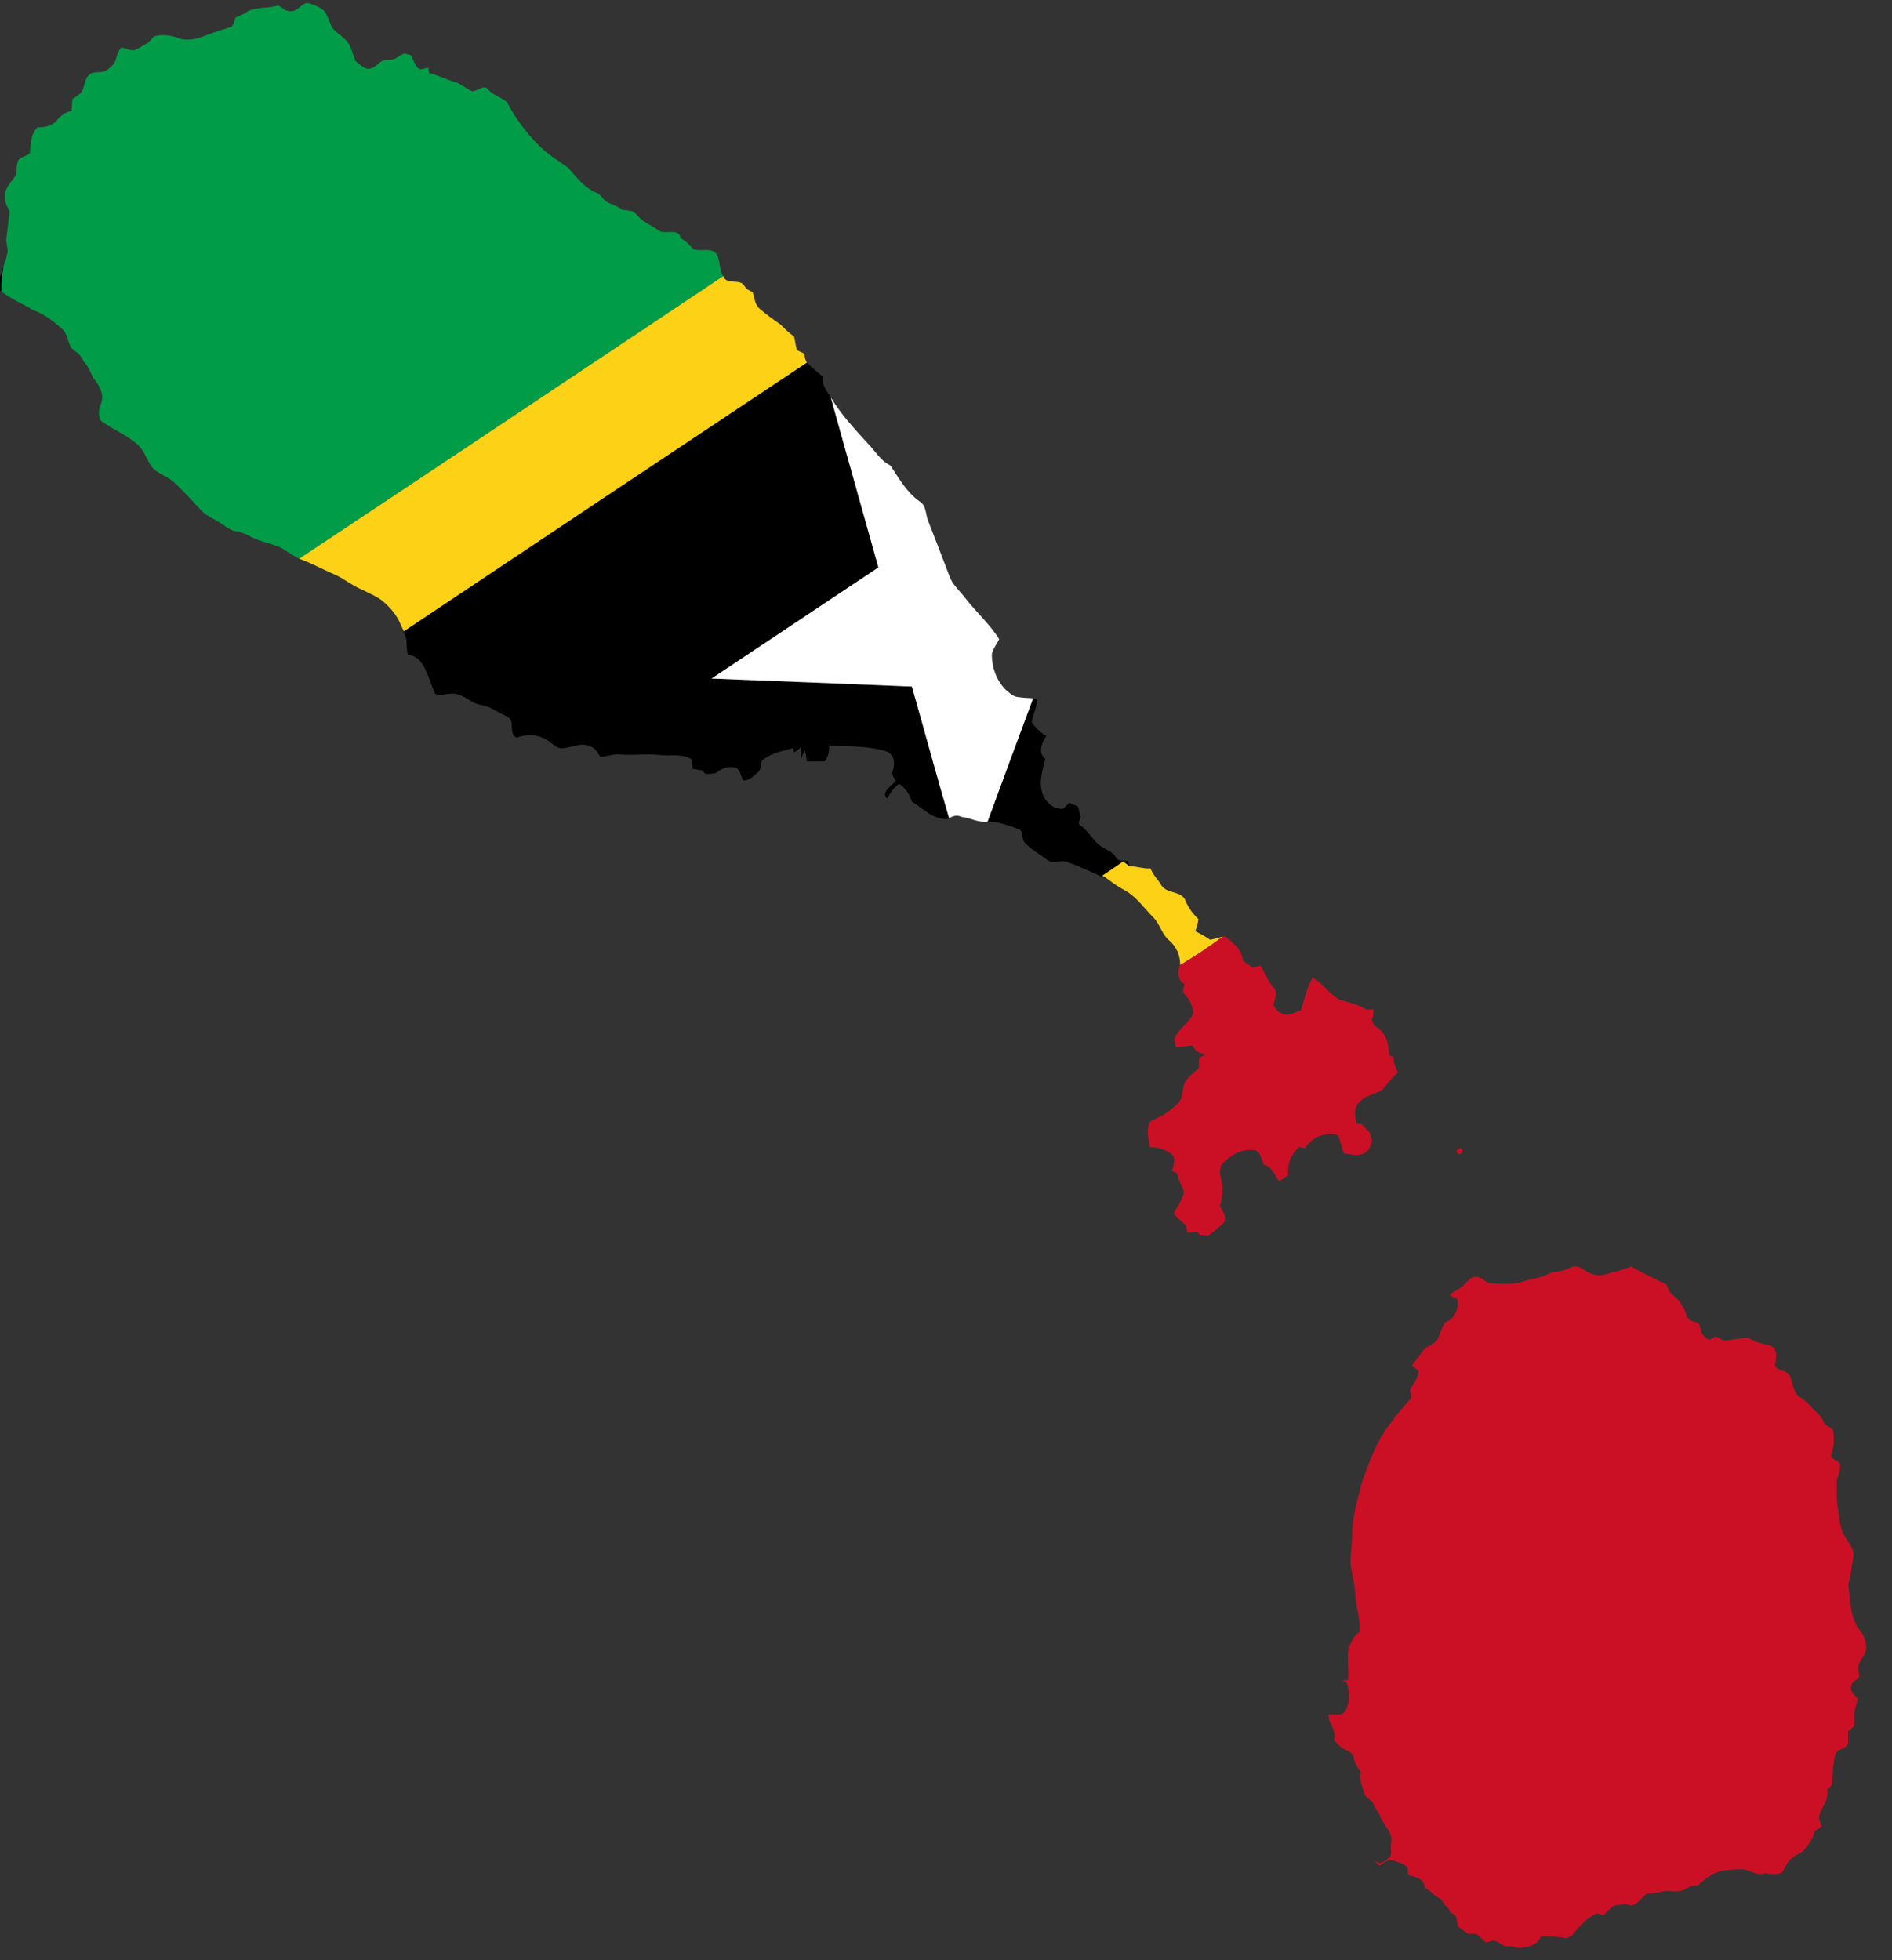 <?xml version="1.0" encoding="UTF-8" ?>
<!DOCTYPE svg PUBLIC "-//W3C//DTD SVG 1.1//EN" "http://www.w3.org/Graphics/SVG/1.1/DTD/svg11.dtd">
<svg width="1000pt" height="1036pt" viewBox="0 0 1000 1036" version="1.1" xmlns="http://www.w3.org/2000/svg">
<rect x="0" y="0" width="1000" height="1036" fill="#333333" stroke="none"/>
<g id="#009c48fc">
<path fill="#009c48" opacity="1.00" d=" M 153.96 5.93 C 157.29 5.96 158.99 2.35 161.98 1.55 C 165.14 1.98 168.15 3.41 170.76 5.22 C 173.43 7.88 173.88 11.90 175.88 14.99 C 178.35 17.99 182.15 19.68 184.26 23.02 C 185.47 25.19 186.19 27.58 187.04 29.91 C 187.25 30.49 187.67 31.66 187.88 32.25 C 189.73 33.78 191.55 35.50 193.86 36.33 C 196.79 36.74 198.84 34.53 200.93 32.91 C 203.00 31.04 206.03 32.02 208.47 31.19 C 210.33 30.29 211.90 28.83 213.90 28.22 C 215.08 28.52 216.23 28.94 217.38 29.35 C 218.41 31.64 219.16 34.19 220.94 36.03 C 222.49 37.49 224.65 35.84 226.42 35.75 C 226.50 36.47 226.68 37.91 226.76 38.63 C 231.68 39.68 236.07 42.26 240.93 43.48 C 244.07 44.62 246.56 47.01 249.64 48.27 C 252.33 48.35 255.53 44.44 257.90 47.16 C 260.55 50.44 264.93 51.27 267.97 54.03 C 272.96 63.46 279.46 72.17 287.44 79.29 C 287.51 79.35 287.64 79.46 287.70 79.51 C 291.66 82.91 296.10 85.62 300.31 88.66 C 304.66 93.62 308.82 99.20 315.11 101.83 C 317.91 102.89 318.98 106.16 321.73 107.27 C 324.24 108.33 326.85 109.24 329.03 110.94 C 330.87 111.19 332.75 111.27 334.56 111.75 C 336.78 113.38 338.29 115.83 340.69 117.25 C 342.98 118.66 345.43 119.85 347.58 121.50 C 350.86 124.21 355.79 121.11 359.10 123.92 C 359.31 124.46 359.73 125.53 359.94 126.07 C 362.64 127.32 364.44 129.69 366.56 131.67 C 370.38 133.19 375.81 130.46 378.72 134.31 C 380.86 137.84 379.93 142.42 382.23 145.96 C 307.54 195.77 232.90 245.66 158.11 295.33 C 155.68 294.12 153.42 292.60 151.13 291.15 C 150.62 290.80 149.59 290.12 149.08 289.78 C 143.73 287.24 137.74 286.45 132.49 283.67 C 130.13 282.44 127.72 281.22 125.05 280.86 C 121.74 280.55 119.31 278.14 116.59 276.52 C 113.14 274.28 109.13 272.77 106.28 269.70 C 101.80 264.86 97.33 259.99 92.56 255.43 C 89.10 251.98 84.07 250.75 80.63 247.28 C 77.83 243.64 76.60 238.98 73.39 235.62 C 67.60 230.04 59.85 227.28 53.48 222.50 C 51.48 219.74 52.37 216.23 53.41 213.30 C 55.33 208.40 52.38 203.31 49.19 199.69 C 47.82 196.91 46.91 193.87 44.63 191.61 C 44.58 191.54 44.47 191.38 44.42 191.31 C 44.09 190.71 43.42 189.53 43.08 188.94 C 42.72 188.45 42.00 187.49 41.64 187.00 C 40.19 185.97 38.64 185.02 37.49 183.64 C 35.78 180.53 35.71 176.52 32.96 174.01 C 28.48 169.94 23.61 166.17 17.87 164.06 C 12.14 160.64 5.84 158.18 0.61 153.96 C 0.50 149.55 1.04 145.16 1.84 140.83 C 2.67 138.24 3.68 135.68 4.03 132.97 C 4.13 130.42 2.92 127.95 3.44 125.38 C 4.13 120.86 4.38 116.29 5.15 111.78 C 3.89 109.35 2.33 106.85 2.65 103.98 C 2.23 99.78 5.49 96.79 7.69 93.67 C 9.12 91.83 8.61 89.30 8.98 87.14 C 9.14 86.54 9.46 85.34 9.62 84.74 C 11.24 82.83 14.13 82.58 15.76 80.91 C 16.31 76.16 16.07 70.86 19.86 67.28 C 23.68 67.37 27.85 66.56 30.31 63.35 C 32.20 60.89 34.81 59.22 37.85 58.56 C 38.00 56.50 38.13 54.44 38.27 52.39 C 39.67 51.44 41.12 50.56 42.38 49.41 C 45.26 46.73 44.00 41.79 47.33 39.44 C 48.80 37.86 51.11 38.38 53.01 38.08 C 55.64 38.12 57.74 36.25 59.49 34.51 C 62.03 31.91 61.40 27.49 64.22 25.14 C 66.52 25.39 68.66 26.89 71.00 26.55 C 73.54 25.45 75.87 23.94 78.26 22.58 L 78.43 22.48 L 78.56 22.33 C 79.53 21.30 80.40 20.17 81.48 19.24 C 85.84 17.92 90.57 18.69 94.77 20.28 C 99.75 21.95 104.94 20.37 109.58 18.44 C 113.71 16.78 118.03 15.67 122.22 14.19 C 123.59 12.94 123.84 10.92 124.58 9.28 C 126.08 8.57 127.59 7.88 129.11 7.20 C 129.63 6.86 130.65 6.18 131.16 5.84 C 136.26 3.59 141.92 4.54 147.09 2.87 C 149.25 4.11 151.24 6.33 153.96 5.93 Z" />
</g>
<g id="#000000ff">
<path fill="#000000" opacity="1.00" d=" M 129.11 7.20 C 129.63 6.86 130.65 6.18 131.16 5.84 C 130.65 6.18 129.63 6.86 129.11 7.20 Z" />
<path fill="#000000" opacity="1.00" d=" M 78.26 22.58 C 78.34 22.52 78.49 22.39 78.56 22.33 L 78.43 22.48 L 78.26 22.58 Z" />
<path fill="#000000" opacity="1.00" d=" M 187.04 29.91 C 187.25 30.49 187.67 31.66 187.88 32.25 C 187.67 31.66 187.25 30.49 187.04 29.91 Z" />
<path fill="#000000" opacity="1.00" d=" M 287.44 79.29 C 287.51 79.35 287.64 79.46 287.70 79.51 C 287.64 79.46 287.51 79.35 287.44 79.29 Z" />
<path fill="#000000" opacity="1.00" d=" M 8.98 87.14 C 9.14 86.54 9.46 85.34 9.62 84.74 C 9.46 85.34 9.14 86.54 8.98 87.14 Z" />
<path fill="#000000" opacity="1.00" d=" M 359.10 123.92 C 359.31 124.46 359.73 125.53 359.94 126.07 C 359.73 125.53 359.31 124.46 359.10 123.92 Z" />
<path fill="#000000" opacity="1.00" d=" M 0.00 146.37 C 0.59 144.51 1.21 142.67 1.84 140.83 C 1.04 145.16 0.50 149.55 0.61 153.96 L 0.00 153.64 L 0.00 146.37 Z" />
<path fill="#000000" opacity="1.00" d=" M 41.64 187.00 C 42.00 187.49 42.72 188.45 43.08 188.94 C 42.72 188.45 42.00 187.49 41.64 187.00 Z" />
<path fill="#000000" opacity="1.00" d=" M 44.42 191.31 C 44.47 191.38 44.58 191.54 44.63 191.61 C 44.58 191.54 44.47 191.38 44.42 191.31 Z" />
<path fill="#000000" opacity="1.00" d=" M 213.43 333.70 C 284.38 286.24 355.42 238.92 426.48 191.64 C 428.97 194.38 432.01 196.54 434.77 199.00 C 434.25 203.29 436.93 206.67 439.10 210.05 C 447.39 240.04 455.94 269.96 464.26 299.94 C 434.85 319.47 405.53 339.14 376.10 358.65 C 411.39 360.00 446.67 361.48 481.96 362.89 C 488.59 386.09 494.86 409.40 501.66 432.55 C 501.45 432.65 501.02 432.85 500.80 432.95 C 493.22 433.23 487.90 427.37 481.94 423.69 C 480.87 419.80 478.45 416.57 475.18 414.24 C 472.50 416.30 470.54 419.06 468.99 422.03 C 466.21 419.80 468.99 417.15 470.61 415.32 C 471.58 414.56 472.51 413.75 473.38 412.86 C 472.68 411.54 472.00 410.22 471.34 408.89 C 473.04 405.09 473.33 399.20 468.83 397.26 C 458.93 394.12 448.44 394.65 438.20 393.95 C 438.28 397.00 437.84 400.04 435.83 402.45 C 432.68 402.41 429.53 402.45 426.39 402.52 C 426.21 400.43 425.97 398.34 425.23 396.37 C 424.59 397.94 424.03 399.54 423.52 401.16 C 423.43 399.16 423.33 397.15 423.25 395.16 C 422.10 396.01 420.99 396.91 419.79 397.70 C 419.62 397.14 419.28 396.02 419.11 395.46 C 413.75 397.01 407.89 397.90 403.44 401.51 C 401.27 402.95 402.80 406.23 400.94 407.91 C 398.67 409.96 396.21 412.63 392.91 412.55 C 391.39 410.42 391.53 407.03 388.88 405.83 C 385.72 404.79 382.27 405.82 379.68 407.74 C 377.79 409.33 375.21 408.93 372.93 409.11 C 372.32 408.46 371.71 407.83 371.11 407.20 C 369.46 406.89 367.82 406.62 366.18 406.38 C 365.84 404.45 366.73 401.29 364.16 400.65 C 358.99 398.21 353.29 399.88 347.87 398.97 C 340.61 398.30 333.33 399.48 326.10 398.66 C 323.16 399.04 320.26 399.73 317.32 400.09 C 315.93 397.82 314.54 395.19 311.78 394.42 C 306.89 392.17 301.93 395.29 297.00 395.51 C 294.19 395.59 292.26 393.29 290.15 391.82 C 285.26 388.28 278.69 387.63 273.15 389.98 C 268.29 387.77 272.66 381.01 268.13 378.83 C 265.29 377.37 262.42 375.95 259.63 374.39 C 256.64 372.64 252.95 372.89 249.98 371.13 C 247.35 369.59 244.76 367.90 241.81 367.04 C 237.95 365.64 233.82 368.39 230.01 366.75 C 227.26 360.93 226.09 354.22 221.81 349.20 C 220.27 347.33 217.91 346.56 215.66 345.98 C 214.74 343.39 215.01 340.63 214.79 337.95 C 214.17 335.47 212.96 333.18 212.06 330.79 C 212.51 331.76 212.97 332.73 213.43 333.70 Z" />
<path fill="#000000" opacity="1.00" d=" M 149.08 289.78 C 149.59 290.12 150.62 290.80 151.13 291.15 C 150.62 290.80 149.59 290.12 149.08 289.78 Z" />
<path fill="#000000" opacity="1.00" d=" M 546.07 369.11 C 546.60 369.30 547.66 369.67 548.19 369.85 C 548.03 373.99 545.79 377.79 545.36 381.94 C 547.50 384.71 549.87 387.37 553.05 388.99 C 550.58 392.64 548.37 397.85 552.54 401.22 C 551.08 406.96 548.94 413.08 550.89 418.98 C 552.24 423.72 556.68 428.02 561.87 427.45 C 563.04 426.50 564.09 425.39 565.17 424.33 C 566.71 425.00 568.27 425.68 569.83 426.34 C 570.27 428.20 570.72 430.08 571.14 431.95 C 570.98 433.26 569.35 435.10 570.86 436.13 C 574.80 438.88 577.09 443.24 580.66 446.37 C 583.54 448.99 587.90 449.71 589.90 453.31 C 591.26 455.59 594.21 454.82 596.44 455.21 C 596.52 455.84 596.68 457.11 596.76 457.75 C 595.72 456.93 594.67 456.11 593.63 455.31 C 590.03 457.92 586.32 460.36 582.63 462.82 C 583.68 463.45 584.70 464.12 585.72 464.84 C 578.49 461.79 571.45 458.25 564.06 455.62 C 560.63 454.30 556.55 457.03 553.50 454.46 C 549.49 451.53 545.09 449.01 541.63 445.41 C 539.67 443.37 541.24 438.91 537.96 438.08 C 532.79 436.28 527.54 434.25 521.99 434.26 C 529.92 412.50 538.00 390.81 546.07 369.11 Z" />
</g>
<g id="#fcd116ff">
<path fill="#fcd116" opacity="1.00" d=" M 158.11 295.33 C 232.90 245.66 307.54 195.77 382.23 145.96 C 384.18 151.12 391.26 146.76 393.62 151.38 C 394.56 152.93 396.20 153.68 397.79 154.40 C 398.89 157.39 398.88 161.16 401.60 163.25 C 405.04 166.27 408.75 168.94 412.54 171.51 C 414.74 173.81 417.08 176.01 419.69 177.85 C 420.24 180.21 420.52 182.63 421.16 184.98 C 422.43 185.76 423.84 186.27 425.19 186.91 C 425.31 188.56 425.45 190.26 426.48 191.64 C 355.42 238.92 284.38 286.24 213.43 333.70 C 212.97 332.73 212.51 331.76 212.06 330.79 C 210.29 326.35 207.48 322.37 203.91 319.19 C 200.46 315.61 195.67 313.98 191.38 311.68 C 186.03 309.59 181.68 305.64 176.38 303.45 C 170.24 300.84 164.43 297.51 158.11 295.33 Z" />
<path fill="#fcd116" opacity="1.00" d=" M 582.63 462.82 C 586.32 460.36 590.03 457.92 593.63 455.31 C 594.67 456.11 595.72 456.93 596.76 457.75 C 600.59 457.87 604.29 459.24 608.13 459.03 C 609.25 462.31 611.87 464.63 613.59 467.56 C 616.27 472.70 624.65 470.53 626.68 476.29 C 628.15 479.99 630.64 483.11 633.43 485.90 C 633.04 488.04 632.58 490.19 631.69 492.20 C 634.42 493.55 637.14 494.96 639.62 496.75 C 641.86 496.24 644.08 495.66 646.30 495.05 C 639.06 500.44 631.57 505.57 623.74 510.06 C 623.87 505.15 621.76 500.31 618.01 497.12 C 614.11 493.96 613.15 488.68 609.77 485.12 C 604.76 480.14 600.71 473.98 594.37 470.54 C 591.30 468.92 588.47 466.92 585.72 464.84 C 584.70 464.12 583.68 463.45 582.63 462.82 Z" />
</g>
<g id="#ffffffff">
<path fill="#ffffff" opacity="1.00" d=" M 439.10 210.05 C 444.48 219.01 451.64 226.68 458.65 234.37 C 462.54 238.30 465.39 243.55 470.57 246.00 C 475.12 252.79 479.20 260.20 486.03 265.03 C 489.80 267.24 489.10 272.09 490.69 275.62 C 494.44 285.16 498.09 294.75 501.75 304.33 C 503.29 308.99 507.22 312.22 510.11 316.03 C 515.89 323.51 523.11 329.81 528.14 337.88 C 526.75 340.56 524.73 343.01 524.22 346.07 C 524.29 352.85 526.65 359.57 531.42 364.46 C 533.35 366.01 535.21 368.14 537.83 368.42 C 540.55 368.84 543.31 368.99 546.07 369.11 C 538.00 390.81 529.92 412.50 521.99 434.26 C 517.15 435.01 512.91 432.28 508.22 431.77 C 505.97 430.64 503.66 431.15 501.66 432.55 C 494.86 409.40 488.59 386.09 481.96 362.89 C 446.67 361.48 411.39 360.00 376.10 358.65 C 405.53 339.14 434.85 319.47 464.26 299.94 C 455.94 269.96 447.39 240.04 439.10 210.05 Z" />
</g>
<g id="#cb1025fc">
<path fill="#cb1025" opacity="1.00" d=" M 646.30 495.05 L 647.23 494.79 C 651.53 498.11 656.49 501.85 656.89 507.76 C 658.59 509.02 660.31 510.27 662.02 511.54 C 663.44 511.14 664.86 510.74 666.29 510.36 C 668.45 514.29 670.11 518.53 673.07 521.97 C 675.62 524.50 673.83 528.22 672.99 531.14 C 673.95 532.71 674.86 534.49 676.66 535.26 C 680.12 537.72 684.20 535.20 687.60 533.93 C 689.40 528.12 690.71 522.06 693.83 516.76 C 699.16 519.90 702.63 525.38 708.04 528.40 C 712.92 529.80 718.02 530.91 722.33 533.76 C 723.17 533.68 724.84 533.53 725.68 533.46 C 726.13 535.35 725.75 537.24 725.09 539.04 C 725.50 540.13 725.93 541.24 726.38 542.34 C 732.29 544.64 734.16 551.92 734.17 557.68 C 735.00 558.03 735.85 558.40 736.70 558.77 C 736.19 561.67 737.80 564.27 738.77 566.89 C 735.63 569.75 733.09 573.15 730.31 576.32 C 726.15 578.38 721.16 579.32 718.00 582.97 C 715.41 586.09 716.02 590.39 717.07 594.00 C 717.73 594.05 719.07 594.15 719.73 594.20 C 721.04 595.62 722.40 597.02 723.80 598.38 C 724.25 599.91 724.72 601.47 725.23 603.00 C 724.38 605.27 723.94 608.13 721.52 609.30 C 718.09 611.51 713.95 610.06 710.24 609.68 C 709.18 606.47 708.56 603.10 707.09 600.05 C 700.70 597.88 693.05 601.27 689.76 607.01 C 689.01 606.84 687.51 606.48 686.75 606.30 C 682.40 609.87 680.14 615.51 680.89 621.11 C 679.38 622.38 677.70 623.44 675.95 624.36 C 673.66 621.13 672.34 616.61 667.97 615.66 C 666.49 612.85 666.30 607.54 662.03 607.92 C 655.76 607.18 650.20 610.85 646.05 615.14 C 643.40 619.12 645.84 623.81 646.22 628.05 C 645.92 631.21 645.81 634.46 644.73 637.48 C 646.12 640.02 648.23 642.80 647.18 645.87 C 644.73 648.59 641.66 650.68 638.86 653.01 C 637.34 653.10 635.84 652.86 634.35 652.77 C 633.95 652.37 633.15 651.58 632.75 651.18 C 631.02 651.32 629.29 651.46 627.58 651.60 C 627.27 650.25 626.98 648.91 626.69 647.58 C 624.42 645.73 622.34 643.67 620.33 641.55 C 622.07 637.96 624.53 634.67 625.68 630.83 C 625.66 627.60 623.04 625.06 622.59 621.88 C 622.55 620.10 620.97 619.51 619.56 618.99 C 619.98 616.21 621.69 612.93 619.67 610.40 C 616.43 607.63 612.15 606.32 607.91 606.45 C 607.01 602.45 606.01 598.26 607.30 594.22 C 607.77 592.44 609.71 591.96 611.13 591.17 C 615.59 589.27 619.52 586.29 622.88 582.82 C 625.49 579.96 624.70 575.76 626.10 572.39 C 628.02 569.29 630.89 566.99 633.57 564.59 C 633.62 562.74 633.67 560.90 633.75 559.06 C 634.86 558.54 636.00 558.05 637.12 557.54 C 635.52 556.89 633.92 556.26 632.32 555.63 C 631.60 554.63 630.89 553.63 630.19 552.65 C 627.28 552.95 624.38 553.24 621.48 553.56 C 621.23 552.05 620.76 550.54 620.85 549.01 C 622.67 543.68 628.28 540.95 630.60 535.95 C 630.78 532.02 628.79 528.50 626.25 525.67 C 624.49 524.17 625.70 521.98 626.03 520.15 C 622.37 518.18 622.14 513.48 623.74 510.06 C 631.57 505.57 639.06 500.44 646.30 495.05 Z" />
<path fill="#cb1025" opacity="1.00" d=" M 770.53 607.55 C 771.97 606.00 773.86 608.03 772.45 609.44 C 771.42 611.27 768.73 608.71 770.53 607.55 Z" />
<path fill="#cb1025" opacity="1.00" d=" M 827.17 671.18 C 829.58 670.25 832.21 668.66 834.85 669.74 C 837.74 671.38 840.44 673.71 843.91 673.97 C 847.06 674.55 849.95 672.97 852.95 672.35 C 856.09 671.64 859.13 670.58 862.13 669.40 C 868.17 672.86 874.44 675.90 880.73 678.90 C 881.52 681.01 882.45 683.20 884.29 684.64 C 888.10 687.41 890.36 691.78 891.77 696.18 C 893.04 698.51 896.02 698.63 898.16 699.78 C 898.83 702.64 899.28 706.12 902.25 707.58 C 903.99 708.75 905.43 706.97 906.99 706.37 C 908.35 707.03 909.60 707.93 911.03 708.52 C 915.42 708.52 919.68 707.03 924.08 707.07 C 927.63 709.43 931.71 710.48 935.89 711.16 C 939.83 713.45 938.82 718.15 938.07 721.83 C 939.75 725.08 944.29 723.88 945.91 727.12 C 947.68 730.89 947.65 736.03 951.41 738.61 C 955.17 740.76 957.69 744.35 960.89 747.18 C 962.58 748.59 963.24 750.77 964.45 752.56 C 965.71 753.94 967.68 754.50 968.87 755.98 C 969.47 760.36 969.48 764.89 967.80 769.05 C 967.85 771.88 971.76 771.70 972.60 774.01 C 972.63 776.77 972.17 779.58 970.75 782.00 C 971.02 787.05 970.44 792.16 971.46 797.16 C 972.29 801.73 972.12 806.60 974.37 810.81 C 976.35 815.02 980.68 818.70 979.46 823.82 C 978.37 828.19 978.50 832.84 976.88 837.06 C 977.90 845.08 977.72 853.73 982.21 860.79 C 984.79 863.49 986.30 867.17 986.35 870.91 C 986.47 874.04 983.98 876.29 982.79 878.98 C 981.33 881.13 982.74 883.64 982.65 885.99 C 981.82 888.08 978.82 888.57 978.51 891.01 C 977.31 893.95 980.36 895.88 981.79 898.01 C 981.48 900.36 980.59 902.58 980.10 904.90 C 979.85 907.25 980.34 909.63 979.98 911.98 C 979.44 913.42 977.76 913.95 976.79 915.04 C 976.53 917.50 977.36 920.13 976.36 922.49 C 974.77 924.62 971.10 924.36 970.19 927.17 C 968.58 932.11 968.76 937.42 968.35 942.55 C 968.15 944.10 966.69 944.97 965.75 946.06 C 966.89 951.31 962.51 955.26 961.52 960.11 C 961.12 961.89 962.29 963.43 962.75 965.09 C 962.01 966.92 958.98 966.75 958.84 969.07 C 957.89 972.61 955.36 975.37 953.21 978.25 C 951.40 979.85 948.87 980.42 947.12 982.14 C 944.53 984.10 943.50 987.28 941.80 989.92 C 939.01 990.99 935.88 990.77 933.03 990.06 C 928.53 992.11 924.61 987.78 920.09 988.03 C 914.92 988.24 909.48 988.30 904.82 990.82 C 902.02 992.46 899.59 994.62 897.12 996.69 C 893.32 995.91 890.78 999.47 887.15 999.65 C 884.11 1000.07 881.00 998.90 878.03 1000.00 C 875.45 1000.84 872.68 1000.53 870.09 1001.17 C 867.56 1003.36 865.57 1006.32 862.17 1007.27 C 861.17 1006.94 860.18 1006.62 859.19 1006.32 C 856.62 1007.11 853.41 1006.32 851.44 1008.48 C 850.03 1009.75 848.72 1011.12 847.37 1012.46 C 846.54 1012.17 844.86 1011.58 844.03 1011.29 C 838.83 1013.53 834.90 1017.90 831.53 1022.31 C 830.45 1023.16 829.25 1023.83 828.10 1024.58 C 823.60 1023.43 818.94 1023.75 814.35 1023.56 C 813.10 1027.62 808.60 1028.96 804.84 1029.42 C 802.18 1030.22 799.69 1028.39 797.05 1028.78 C 794.03 1029.01 792.05 1025.75 789.06 1025.74 C 787.80 1025.99 786.60 1026.39 785.39 1026.76 C 783.79 1025.28 782.26 1023.75 780.60 1022.38 C 779.17 1021.80 777.58 1022.42 776.10 1022.23 C 774.16 1020.91 772.15 1019.64 770.42 1018.08 C 769.99 1015.36 770.29 1011.42 766.61 1011.08 C 766.15 1009.71 765.67 1008.32 764.36 1007.58 C 762.75 1006.50 762.60 1004.12 760.78 1003.30 C 757.74 1002.08 756.03 999.09 753.06 997.79 C 752.94 993.01 747.94 991.90 744.20 991.09 C 743.99 989.40 744.66 987.12 742.87 986.12 C 740.75 984.73 738.26 984.01 735.88 983.24 C 733.23 982.68 731.21 984.89 729.11 986.10 C 728.10 985.11 727.11 984.15 726.13 983.18 C 727.38 983.74 728.47 984.93 729.94 984.86 C 731.83 983.88 733.64 982.65 735.00 981.00 C 735.57 978.65 734.85 976.19 735.33 973.83 C 736.31 968.62 731.46 964.97 729.64 960.53 C 729.03 958.01 726.82 956.34 726.03 953.91 C 725.38 951.21 721.90 950.66 721.19 948.05 C 720.08 944.40 718.25 940.67 719.21 936.78 C 717.77 934.32 715.87 932.02 715.50 929.11 C 715.27 926.73 712.92 925.68 711.04 924.81 C 708.60 923.75 706.85 921.69 705.07 919.82 C 706.81 914.92 702.20 911.08 702.13 906.33 C 704.95 905.67 708.67 907.47 710.78 904.80 C 713.76 900.08 713.44 894.05 711.60 888.96 C 710.70 888.78 709.81 888.61 708.93 888.45 C 710.15 888.26 711.38 888.08 712.62 887.92 C 712.84 882.29 711.96 876.59 712.77 871.01 C 714.35 868.09 715.37 864.52 718.44 862.80 C 719.20 856.42 716.94 850.32 716.33 844.06 C 716.43 837.94 714.32 832.11 713.80 826.07 C 713.78 820.67 714.84 815.33 714.65 809.94 C 715.06 802.50 716.55 795.14 718.77 788.04 C 719.33 783.72 721.33 779.83 722.74 775.76 C 725.85 766.92 729.83 758.23 735.93 751.04 C 738.72 746.85 742.23 743.25 745.44 739.42 C 746.98 737.63 744.46 735.51 745.71 733.74 C 747.43 730.92 749.55 728.26 749.80 724.82 C 748.61 723.73 747.44 722.66 746.27 721.58 C 748.28 719.05 750.19 716.45 752.20 713.93 C 754.16 711.23 758.02 710.78 759.85 707.96 C 761.17 704.95 761.94 701.63 763.87 698.92 C 768.91 697.35 771.47 691.18 770.13 686.33 C 768.63 685.97 767.09 685.57 766.21 684.21 C 769.02 682.43 772.09 680.95 774.42 678.51 C 776.00 676.97 777.48 674.80 779.98 674.93 C 783.21 674.50 784.93 678.29 788.08 678.38 C 793.71 678.56 799.55 679.25 805.00 677.37 C 809.41 675.82 814.25 675.65 818.42 673.41 C 821.09 671.84 824.38 672.43 827.17 671.18 Z" />
</g>
</svg>
